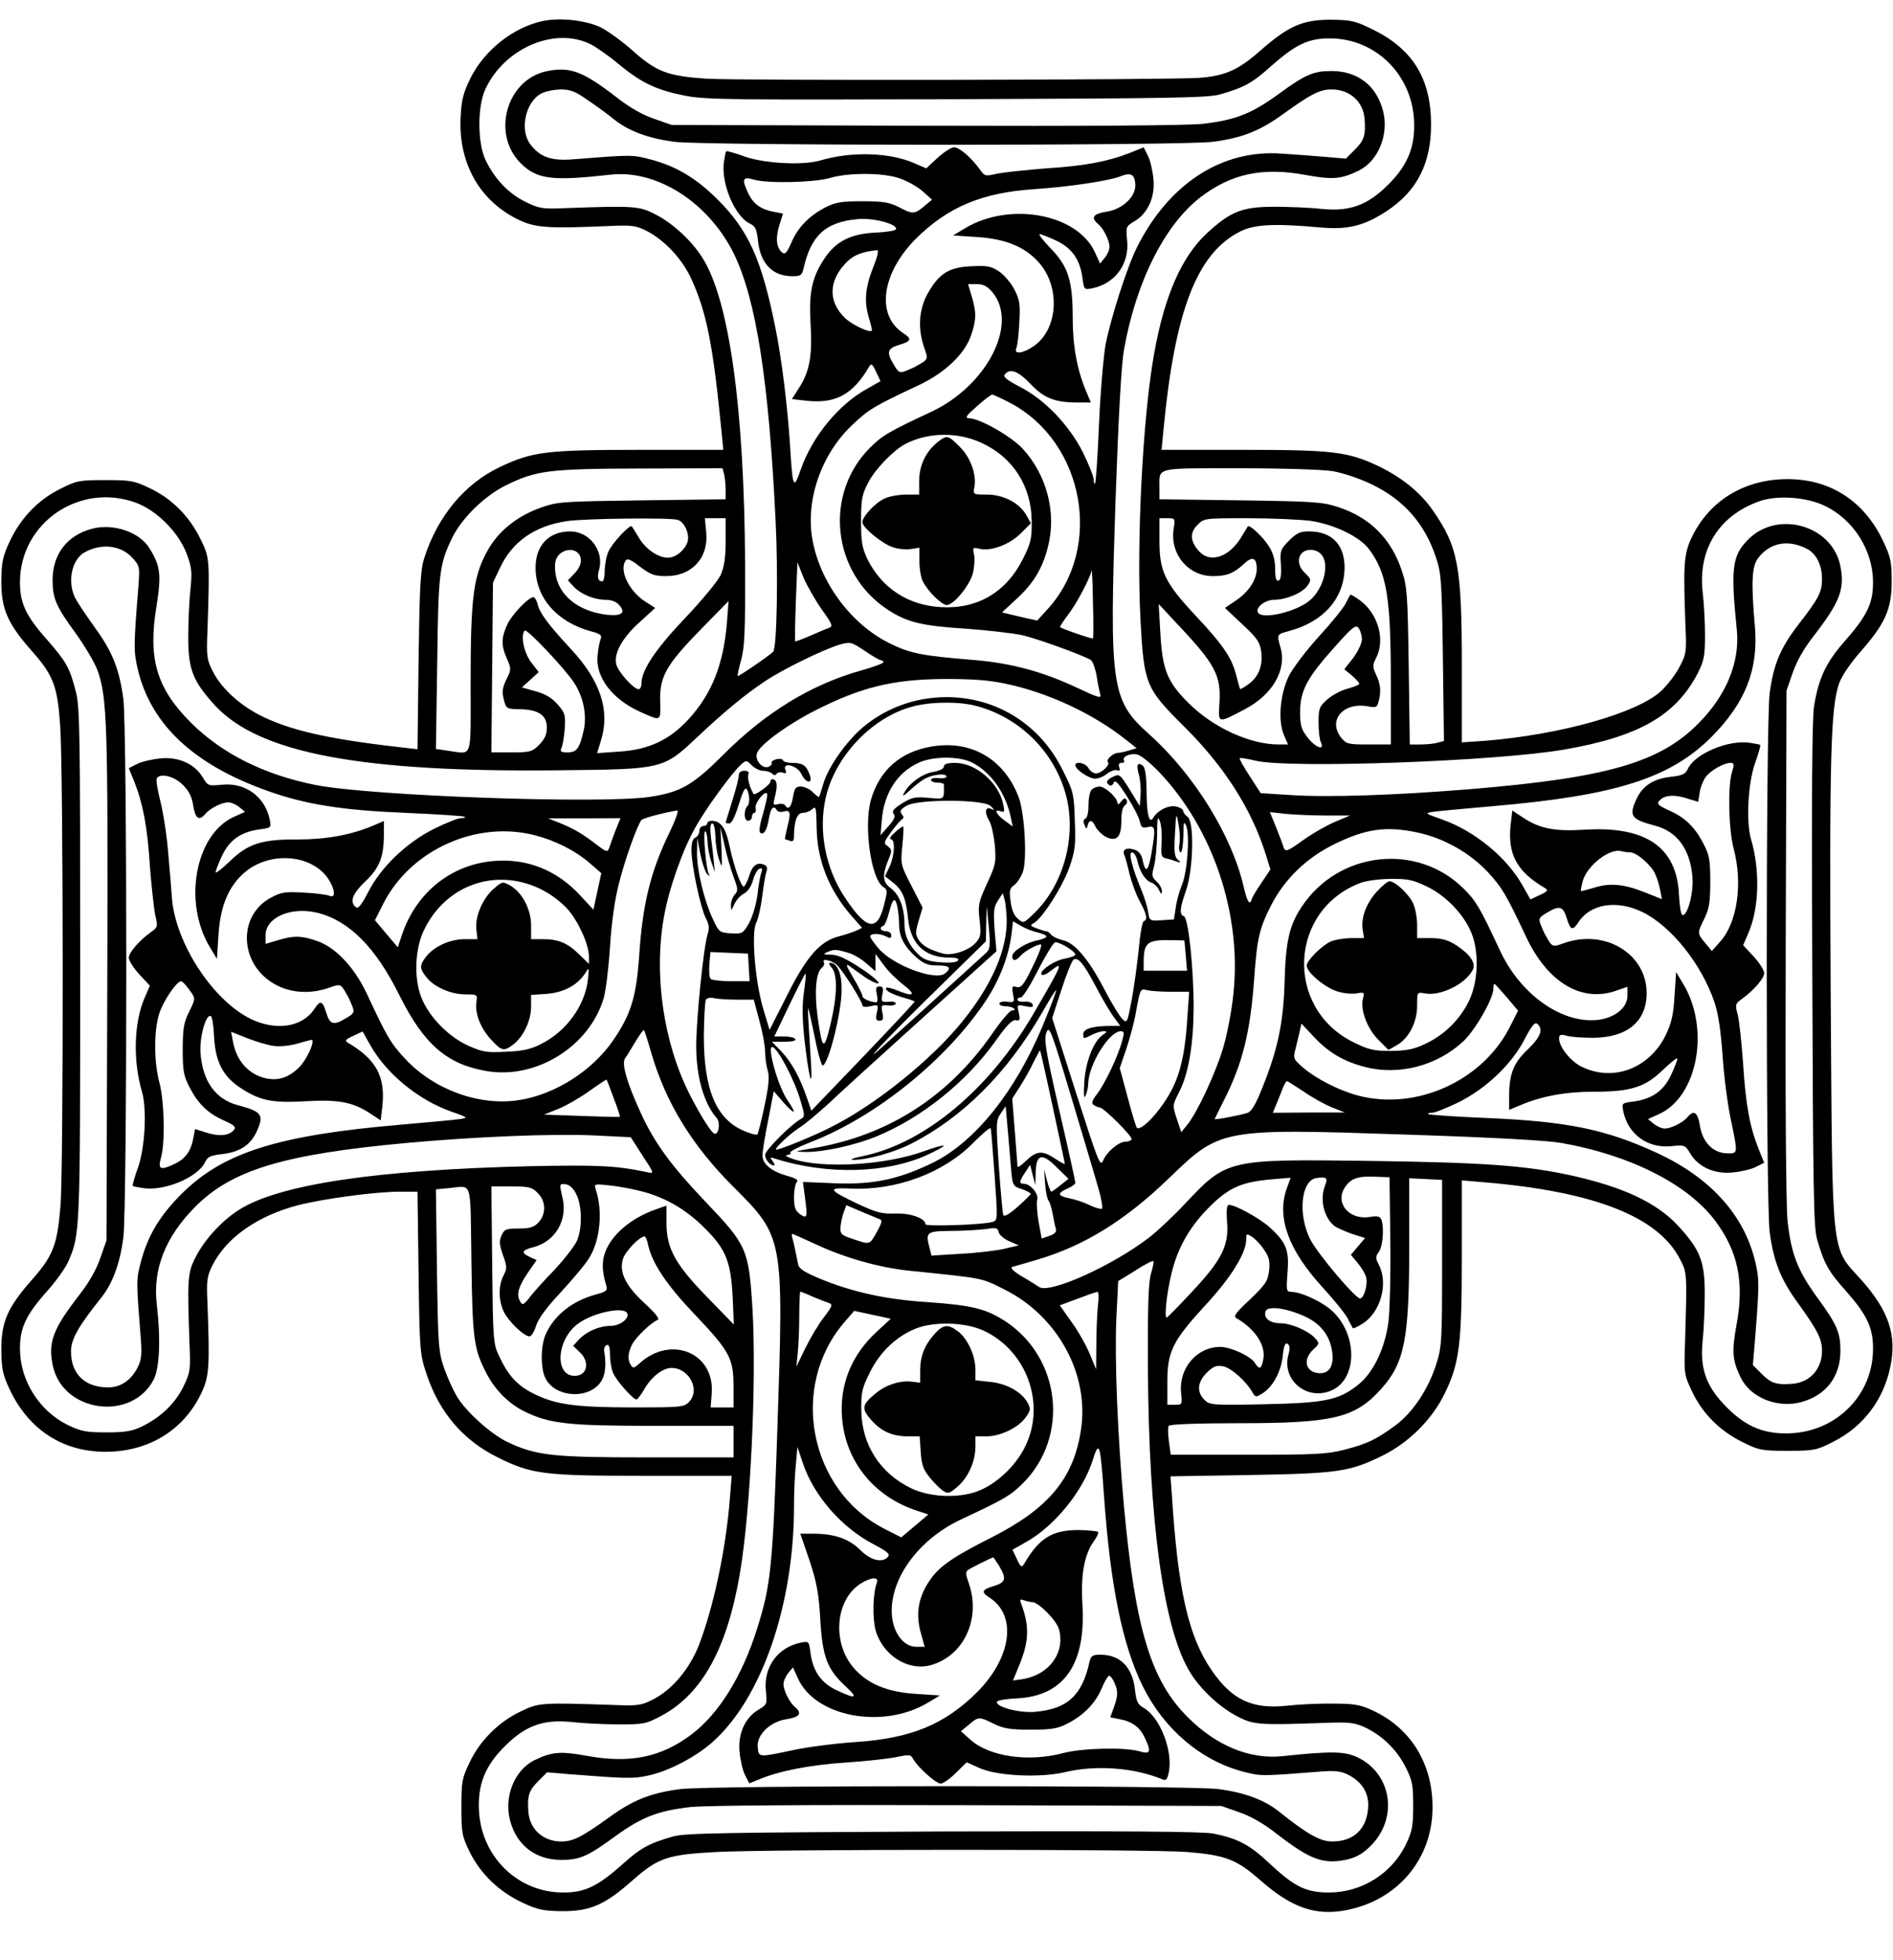 <?xml version="1.0" standalone="no"?>
<!DOCTYPE svg PUBLIC "-//W3C//DTD SVG 20010904//EN"
 "http://www.w3.org/TR/2001/REC-SVG-20010904/DTD/svg10.dtd">
<svg version="1.0" xmlns="http://www.w3.org/2000/svg"
 width="720pt" height="745pt" viewBox="0 0 720 745"
 preserveAspectRatio="xMidYMid meet">
<g transform="translate(0,745) scale(0.1,-0.1)"
fill="#000000" stroke="none">
<path d="M2064 7370 c-112 -24 -222 -111 -275 -218 -27 -55 -34 -82 -37 -148
-9 -177 75 -322 226 -392 61 -28 111 -31 342 -21 85 4 100 1 140 -19 69 -36
134 -106 169 -181 59 -129 83 -251 116 -588 l6 -63 -318 0 c-357 0 -408 -7
-531 -65 -134 -63 -237 -187 -288 -345 -15 -47 -18 -104 -22 -391 l-4 -337
-36 4 c-287 32 -432 63 -549 118 -86 41 -160 107 -193 173 -23 44 -25 57 -21
153 9 276 9 280 -27 352 -42 86 -109 153 -192 192 -60 29 -73 31 -170 31 -99
0 -109 -2 -172 -34 -84 -42 -149 -110 -191 -199 -27 -58 -31 -78 -32 -152 0
-106 24 -161 119 -268 79 -90 95 -131 105 -282 12 -160 13 -1691 1 -1825 -12
-147 -28 -188 -106 -277 -95 -107 -119 -162 -119 -268 1 -74 5 -94 32 -152 68
-144 188 -228 339 -236 176 -9 322 75 392 227 28 60 30 102 21 341 -4 85 -1
100 20 142 54 105 172 187 326 227 100 25 294 51 385 51 l68 0 4 -307 c4 -301
5 -310 31 -388 48 -144 139 -251 272 -316 128 -63 173 -69 554 -69 l334 0 -7
-87 c-15 -191 -61 -408 -117 -555 -36 -92 -102 -171 -175 -208 -45 -23 -58
-25 -154 -21 -272 9 -280 9 -350 -25 -83 -39 -155 -111 -194 -194 -29 -60 -31
-73 -31 -170 0 -98 2 -109 32 -171 41 -82 111 -150 201 -192 58 -27 78 -31
152 -32 106 0 161 24 268 119 96 84 130 96 317 106 209 11 1656 11 1790 0 146
-12 188 -28 277 -106 121 -107 214 -139 334 -114 185 38 312 183 322 366 9
176 -75 322 -227 392 -47 22 -71 26 -151 26 -52 1 -131 -3 -175 -8 -132 -14
-209 22 -286 134 -89 129 -129 305 -152 671 l-5 67 302 5 c336 6 379 12 505
74 99 49 187 136 235 234 57 116 66 187 66 521 l0 291 83 -7 c420 -35 665
-131 747 -293 27 -52 27 -49 19 -318 -4 -117 -3 -122 27 -185 39 -83 106 -150
192 -192 62 -31 73 -33 172 -33 99 0 109 2 172 34 114 57 192 159 218 286 25
119 -6 212 -109 328 -119 133 -111 61 -118 1092 -5 894 0 1085 32 1177 10 28
42 76 81 120 94 107 119 162 119 268 0 75 -4 93 -32 152 -68 145 -188 228
-339 236 -176 9 -322 -75 -392 -226 -28 -61 -30 -103 -21 -342 4 -87 2 -99
-23 -145 -14 -28 -46 -69 -70 -92 -92 -84 -382 -166 -670 -189 l-88 -6 0 291
c0 379 -14 453 -111 592 -49 70 -120 126 -210 169 -114 53 -171 60 -513 60
l-308 0 7 73 c43 455 127 674 292 757 53 27 128 31 298 16 111 -11 174 5 263
64 113 76 166 181 165 330 -1 172 -70 283 -220 357 -69 34 -82 37 -162 38
-107 0 -161 -24 -269 -119 -82 -72 -133 -95 -232 -102 -118 -8 -1762 -11
-1875 -3 -145 10 -188 26 -277 105 -40 36 -96 76 -123 90 -57 27 -155 38 -221
24z m184 -89 c21 -11 70 -45 108 -77 86 -71 145 -98 256 -119 76 -14 196 -15
1030 -12 811 3 951 5 998 18 91 26 123 43 195 108 94 83 143 106 225 105 170
-1 307 -134 318 -307 6 -102 -22 -173 -97 -248 -80 -80 -147 -104 -256 -93
-44 5 -125 8 -180 8 -120 0 -165 -18 -255 -101 -95 -88 -161 -237 -200 -456
-44 -242 -68 -723 -52 -1017 13 -242 20 -257 167 -403 153 -152 256 -314 310
-487 l17 -55 -36 -54 c-20 -29 -36 -57 -36 -62 0 -5 -4 -9 -8 -9 -5 0 -14 25
-21 56 -44 195 -188 428 -358 581 -147 131 -154 178 -130 893 11 316 22 515
32 570 46 261 157 480 296 584 115 86 232 111 394 81 104 -19 136 -16 202 16
76 37 117 139 93 229 -25 95 -97 150 -195 150 -70 0 -100 -13 -204 -89 -102
-74 -164 -98 -289 -112 -63 -6 -436 -9 -1057 -7 l-960 3 -66 23 c-44 15 -93
42 -145 83 -127 98 -177 117 -266 98 -152 -33 -209 -238 -98 -349 62 -62 119
-69 342 -44 177 20 373 -106 469 -300 85 -174 133 -482 159 -1016 10 -201 5
-478 -9 -497 -6 -9 -128 -93 -135 -93 -2 0 3 26 12 58 14 48 17 106 16 367 -3
591 -60 1005 -163 1166 -41 65 -114 132 -180 165 -60 31 -82 32 -336 23 -93
-4 -104 -2 -157 24 -63 31 -115 85 -150 156 -32 64 -33 205 -2 272 73 157 266
239 402 170z m-12 -212 c33 -22 78 -55 101 -74 54 -43 129 -71 227 -84 105
-15 1945 -15 2050 0 112 15 180 42 270 108 103 74 136 91 181 91 68 0 119 -45
125 -110 5 -62 -1 -83 -35 -117 l-36 -36 -82 7 c-45 4 -118 9 -162 12 -227 17
-429 -114 -550 -355 -38 -75 -100 -269 -120 -371 -8 -47 -20 -183 -25 -304 -5
-120 -12 -221 -15 -224 -3 -3 -5 4 -5 15 0 11 -19 58 -41 103 -53 105 -146
202 -241 250 -51 27 -64 38 -56 47 20 24 50 13 97 -36 51 -54 93 -71 178 -71
l52 0 -18 43 c-34 80 -51 171 -51 278 0 143 -17 196 -84 265 -29 30 -47 54
-42 54 6 0 34 -11 62 -24 60 -28 91 -71 101 -141 6 -46 6 -47 37 -41 88 18
142 93 133 182 -5 52 -5 53 28 73 51 30 79 92 72 161 -3 31 -12 71 -21 88
l-16 32 -52 -21 c-84 -33 -173 -50 -319 -59 -76 -6 -159 -15 -186 -20 -46 -11
-48 -10 -67 17 -33 45 -77 83 -97 83 -11 0 -39 -18 -63 -40 l-43 -40 -44 19
c-94 42 -241 46 -359 11 -65 -19 -208 -12 -285 14 -38 14 -71 23 -73 21 -2 -1
-5 -18 -8 -37 -14 -82 41 -213 100 -239 19 -9 24 -21 29 -64 9 -87 55 -135
131 -135 31 0 36 4 42 28 28 127 84 178 206 189 60 6 152 -19 146 -38 -2 -6
-35 -11 -74 -13 -98 -4 -155 -33 -199 -100 -47 -71 -59 -128 -52 -248 7 -118
-3 -179 -43 -241 l-28 -44 52 -6 c113 -13 179 22 241 128 9 15 13 12 27 -18
l17 -36 -53 -30 c-108 -60 -207 -182 -250 -305 -28 -80 -31 -73 -41 89 -9 143
-32 334 -56 450 -52 258 -102 369 -218 485 -84 84 -160 129 -261 155 -65 17
-69 17 -295 -1 -80 -6 -123 10 -159 59 -40 54 -17 160 42 191 15 9 48 15 73
16 39 0 57 -7 105 -41z m1183 -296 c28 -9 68 -31 89 -49 l37 -33 -30 -25 c-37
-31 -44 -31 -97 -3 -36 18 -59 22 -138 22 -80 0 -102 -4 -140 -23 -63 -33
-105 -76 -130 -134 -17 -39 -24 -47 -35 -38 -22 18 -26 55 -11 103 l14 45 -36
7 c-48 9 -77 30 -96 70 -26 55 -22 65 22 52 51 -15 227 -11 287 6 69 21 201
21 264 0z m899 -21 c5 -47 -47 -98 -111 -107 -49 -8 -59 -22 -31 -46 21 -17
44 -63 44 -87 0 -11 -8 -30 -18 -42 l-18 -22 -19 42 c-66 147 -324 195 -495
92 l-45 -27 91 -6 c110 -7 185 -38 238 -100 81 -95 69 -254 -24 -316 -41 -28
-76 -31 -64 -5 4 9 9 53 11 97 4 69 1 86 -19 125 -13 25 -39 55 -58 68 -30 20
-45 23 -105 20 -86 -4 -122 -27 -165 -101 -35 -60 -40 -136 -15 -208 16 -45
16 -45 -27 -69 -9 -6 -28 -14 -43 -20 -23 -9 -28 -6 -45 23 -29 48 -26 62 20
76 47 14 49 23 15 45 -104 68 -82 227 48 358 122 121 252 176 452 189 133 9
286 32 327 49 38 15 53 8 56 -28z m-994 -311 c-33 -81 -38 -136 -20 -196 8
-27 14 -50 12 -52 -9 -9 -75 22 -103 49 -62 60 -62 137 1 205 29 32 62 46 122
52 7 1 2 -23 -12 -58z m450 -101 c101 -120 -19 -355 -231 -455 -165 -77 -188
-91 -234 -137 -176 -176 -145 -474 65 -614 76 -50 130 -63 301 -74 83 -6 179
-17 215 -25 62 -15 230 -76 259 -94 7 -5 17 -32 22 -60 4 -29 11 -61 14 -71 5
-16 -9 -12 -87 25 -130 61 -249 94 -392 106 -199 16 -245 25 -323 64 -146 72
-264 231 -293 394 -27 150 34 326 153 437 61 58 83 71 252 150 99 47 174 118
198 188 21 60 21 89 3 149 l-14 47 33 0 c25 0 40 -8 59 -30z m69 -422 c281
-149 354 -549 143 -782 l-41 -45 -67 15 -67 16 53 49 c66 60 101 117 122 201
33 128 -4 272 -96 372 -43 47 -164 116 -204 116 -17 1 -12 9 29 45 28 25 54
45 59 45 4 0 36 -15 69 -32z m-111 -151 c120 -54 191 -165 192 -297 1 -66 -3
-84 -32 -142 -63 -128 -173 -194 -313 -186 -125 7 -225 72 -280 183 -20 43
-24 64 -24 145 0 83 4 101 27 145 26 51 94 121 139 146 86 46 200 48 291 6z
m-978 -119 c3 -13 6 -39 6 -60 l0 -36 -317 -4 c-300 -4 -322 -5 -384 -27 -86
-30 -156 -84 -197 -151 -61 -103 -72 -177 -72 -517 0 -297 9 -269 -85 -257
l-47 7 5 326 c4 345 8 375 57 477 37 75 123 159 204 199 116 57 163 63 512 64
l312 1 6 -22z m2315 11 c36 -6 102 -28 146 -49 125 -60 204 -150 247 -280 20
-60 22 -91 26 -381 l4 -316 -24 -6 c-12 -4 -42 -7 -65 -7 l-41 0 -4 298 c-4
273 -6 302 -26 362 -41 123 -121 202 -241 242 -61 20 -91 22 -373 26 l-308 4
0 43 c0 80 -22 75 303 75 164 0 319 -5 356 -11z m-4552 -120 c80 -30 162 -112
193 -194 20 -53 21 -69 14 -140 -5 -44 -8 -125 -8 -180 0 -120 18 -165 102
-257 169 -182 558 -255 1317 -246 387 4 388 4 518 127 109 102 179 159 256
211 69 46 222 121 286 140 39 11 43 10 94 -24 29 -20 57 -36 62 -36 5 0 9 -3
9 -7 0 -5 -37 -18 -82 -31 -191 -53 -365 -159 -526 -320 -116 -116 -162 -143
-279 -161 -183 -28 -1059 3 -1273 45 -195 39 -353 118 -471 234 -133 132 -167
244 -134 444 19 120 16 153 -26 221 -37 62 -138 97 -219 75 -95 -25 -150 -97
-150 -195 0 -70 13 -100 89 -204 33 -46 70 -108 81 -137 38 -104 41 -198 38
-1204 l-3 -965 -23 -66 c-15 -44 -42 -93 -83 -145 -98 -127 -117 -177 -98
-266 38 -177 299 -213 383 -53 23 44 28 154 12 290 -15 131 34 254 145 366
140 142 338 201 803 244 262 24 556 36 713 29 l142 -7 45 -70 c45 -69 45 -69
18 -63 -119 25 -183 28 -442 23 -588 -14 -958 -69 -1111 -166 -65 -41 -132
-114 -165 -180 -31 -60 -32 -82 -23 -336 4 -93 2 -104 -24 -157 -31 -63 -85
-115 -156 -150 -37 -18 -63 -23 -136 -23 -78 0 -97 4 -147 28 -108 53 -181
168 -182 287 -1 82 22 131 105 224 34 38 69 88 79 111 45 105 45 109 45 1130
0 890 -1 976 -17 1038 -23 89 -37 113 -108 194 -82 92 -105 141 -104 223 2
224 228 377 441 299z m6426 -13 c107 -52 180 -168 181 -286 1 -82 -21 -129
-109 -229 -70 -80 -97 -137 -115 -243 -8 -44 -10 -357 -7 -1018 3 -822 5 -963
18 -1010 26 -91 43 -123 108 -195 83 -94 106 -143 105 -225 -1 -170 -134 -307
-307 -318 -102 -6 -173 22 -248 97 -80 80 -104 147 -93 256 5 44 8 125 8 180
0 120 -18 165 -101 255 -81 88 -209 148 -408 192 -174 38 -335 49 -765 55
-543 7 -543 7 -704 -164 -43 -46 -104 -103 -135 -127 -139 -107 -380 -216
-419 -188 -9 6 -39 25 -67 41 -31 19 -44 32 -35 35 8 2 49 14 90 26 182 53
338 149 507 312 195 188 195 189 904 165 334 -11 533 -22 589 -32 261 -46 480
-157 584 -296 86 -115 111 -232 81 -394 -19 -104 -16 -136 16 -202 37 -76 139
-117 229 -93 95 25 150 97 150 195 0 70 -13 100 -89 204 -74 102 -98 164 -112
289 -6 63 -9 436 -7 1057 l3 960 23 66 c15 44 42 93 83 145 98 127 117 177 98
266 -33 152 -238 209 -349 98 -62 -62 -68 -108 -44 -345 12 -122 -40 -249
-147 -356 -147 -148 -348 -206 -869 -249 -282 -23 -542 -32 -685 -22 l-110 7
-42 65 c-23 35 -40 66 -38 68 2 2 30 -2 62 -10 131 -30 911 -2 1168 42 288 49
429 130 513 292 23 46 27 65 27 143 0 50 -4 124 -9 165 -18 161 61 289 214
344 68 25 183 17 253 -18z m-4366 -52 c26 -7 47 -54 38 -84 -10 -31 -45 -60
-74 -60 -38 0 -85 32 -111 76 -13 22 -25 41 -27 43 -7 9 -76 -65 -89 -96 -8
-18 -14 -51 -14 -73 0 -22 -4 -40 -9 -40 -17 0 -21 16 -12 46 19 70 -37 144
-110 144 -82 0 -133 -54 -132 -140 1 -113 82 -205 211 -240 35 -9 42 -15 37
-28 -4 -9 -10 -38 -12 -63 -9 -82 54 -166 162 -215 80 -36 78 -37 76 37 -3 96
21 139 151 273 l109 111 -6 -80 c-13 -160 -57 -271 -145 -368 -73 -80 -153
-117 -264 -124 l-85 -6 15 49 c35 112 -2 225 -112 344 -90 97 -121 139 -129
173 -4 15 -11 27 -16 27 -19 0 -83 -67 -100 -105 -23 -50 -23 -79 -1 -129 17
-38 17 -41 -2 -79 -15 -31 -17 -47 -10 -75 9 -36 10 -37 61 -38 71 -1 103 -23
103 -70 0 -26 -8 -43 -29 -65 -27 -27 -35 -29 -106 -29 l-76 0 3 323 3 322 26
55 c47 101 133 161 255 179 68 10 388 14 421 5z m183 -81 c0 -64 -6 -99 -19
-129 -11 -23 -71 -96 -134 -162 -113 -119 -167 -199 -167 -249 0 -13 -5 -23
-11 -23 -19 0 -77 65 -85 94 -10 42 22 101 89 161 l59 54 -39 25 c-61 40 -98
117 -74 154 6 11 19 6 55 -22 41 -31 55 -36 100 -36 98 0 162 70 152 168 l-5
52 40 0 39 0 0 -87z m1704 47 c-15 -96 55 -180 149 -180 53 0 79 10 119 47 31
30 48 23 48 -19 0 -42 -32 -90 -81 -122 l-40 -27 66 -62 c57 -53 67 -68 72
-104 7 -53 -10 -97 -49 -124 -16 -12 -30 -20 -31 -18 -2 2 -8 25 -15 52 -17
66 -48 113 -152 224 -119 127 -140 170 -140 285 l0 88 30 0 c30 0 30 -1 24
-40z m521 30 c88 -13 184 -59 220 -105 70 -92 85 -183 85 -511 l0 -234 -84 0
c-79 0 -86 2 -105 26 -52 66 8 136 102 119 30 -6 35 -4 40 17 11 38 8 68 -9
103 -14 30 -14 36 0 64 35 67 9 165 -59 217 -20 15 -37 25 -39 23 -2 -2 -10
-18 -19 -35 -9 -17 -54 -73 -102 -125 -47 -52 -98 -119 -113 -149 -33 -68 -42
-168 -19 -223 l16 -37 -36 0 c-109 0 -251 65 -344 159 -81 81 -98 126 -106
270 l-6 105 65 -70 c151 -159 173 -201 166 -309 -5 -76 -6 -75 95 -22 106 55
161 149 138 233 -15 54 -16 52 31 65 132 35 210 124 212 239 1 89 -48 140
-135 140 -34 0 -47 -6 -76 -35 -33 -33 -35 -38 -31 -92 2 -39 -1 -58 -9 -60
-9 -3 -13 9 -13 44 0 32 -7 60 -23 85 -20 34 -74 85 -81 77 -1 -2 -13 -21 -25
-41 -45 -75 -117 -100 -159 -55 -35 37 -38 72 -8 101 25 26 26 26 193 26 92 0
200 -5 238 -10z m1887 -106 c36 -18 58 -62 58 -114 0 -51 -12 -74 -89 -173
-69 -90 -95 -151 -110 -261 -15 -105 -15 -1945 0 -2050 15 -112 42 -180 108
-270 74 -103 91 -136 91 -181 0 -68 -45 -119 -110 -125 -62 -5 -83 1 -117 35
l-36 36 7 82 c18 227 18 242 2 311 -42 177 -170 319 -373 413 -195 90 -341
120 -646 133 -121 5 -222 12 -225 15 -3 3 4 5 15 5 11 0 58 19 103 41 105 53
202 146 250 241 27 51 38 64 47 56 24 -20 13 -50 -36 -97 -54 -51 -71 -93 -71
-178 l0 -52 43 18 c80 34 171 51 278 51 143 0 196 17 265 84 30 29 54 47 54
42 0 -6 -11 -34 -24 -62 -28 -60 -71 -91 -141 -101 -46 -6 -47 -6 -41 -37 18
-88 93 -142 182 -133 52 5 53 5 73 -28 30 -51 92 -79 161 -72 31 3 71 12 88
21 l32 16 -21 52 c-34 86 -49 166 -59 323 -6 83 -15 168 -21 189 -10 38 -9 41
18 60 45 33 83 77 83 97 0 11 -18 39 -40 63 l-40 43 19 44 c42 94 46 241 11
359 -19 65 -12 208 14 285 14 39 23 71 21 73 -1 2 -18 5 -37 8 -82 14 -213
-41 -239 -100 -9 -19 -21 -24 -65 -29 -63 -7 -105 -33 -128 -81 -32 -68 -24
-80 70 -105 83 -22 132 -89 141 -193 6 -60 -19 -152 -38 -146 -6 2 -11 36 -13
76 -8 182 -126 263 -361 248 -112 -7 -170 4 -235 48 l-38 25 -6 -52 c-13 -113
23 -180 129 -242 15 -9 12 -13 -18 -27 l-36 -17 -30 53 c-61 108 -182 207
-306 251 -66 23 -67 24 -34 29 19 3 118 12 221 21 471 40 680 106 838 264 128
129 178 255 165 416 -15 170 -12 231 11 262 44 60 114 74 186 37z m-6368 -35
c28 -31 28 -34 22 -113 -18 -225 -18 -241 -2 -310 50 -211 214 -364 498 -464
142 -50 278 -72 521 -82 121 -5 222 -12 225 -15 3 -3 -4 -5 -15 -5 -11 0 -58
-19 -103 -41 -105 -53 -202 -146 -250 -241 -27 -51 -38 -64 -47 -56 -24 20
-13 50 36 97 54 51 71 93 71 178 l0 52 -42 -18 c-83 -35 -177 -52 -283 -52
-139 1 -192 -16 -261 -83 -30 -29 -54 -47 -54 -42 0 6 11 34 24 62 28 60 71
91 141 101 46 6 47 6 41 37 -18 88 -93 142 -182 133 -52 -5 -53 -5 -73 28 -30
51 -92 79 -161 72 -31 -3 -71 -12 -88 -21 l-32 -16 21 -52 c33 -84 50 -173 59
-319 6 -76 15 -159 20 -186 11 -46 10 -48 -17 -67 -45 -33 -83 -77 -83 -97 0
-11 18 -39 40 -63 l40 -43 -19 -44 c-42 -94 -46 -241 -11 -359 19 -65 12 -208
-14 -285 -14 -38 -23 -71 -21 -73 1 -2 18 -5 37 -8 82 -14 213 41 239 100 9
19 21 24 65 29 63 7 105 33 128 81 32 68 24 80 -70 105 -83 22 -132 89 -141
193 -6 60 19 152 38 146 6 -2 11 -35 13 -74 4 -98 33 -155 100 -199 74 -49
122 -59 252 -51 123 7 178 -4 244 -48 l38 -25 6 52 c13 113 -23 180 -129 242
-15 9 -12 13 18 27 l36 17 30 -53 c61 -108 182 -207 306 -251 66 -23 67 -24
34 -29 -19 -3 -118 -12 -221 -21 -471 -40 -680 -106 -838 -264 -84 -84 -129
-160 -155 -261 -17 -65 -17 -69 1 -295 4 -56 1 -77 -13 -104 -26 -50 -66 -76
-116 -75 -87 2 -137 53 -137 137 0 46 28 95 115 204 43 54 71 129 84 227 15
105 15 1945 0 2050 -15 112 -42 180 -108 270 -32 45 -66 95 -75 113 -31 61
-13 148 37 174 64 35 138 26 181 -22z m1694 19 c19 -19 14 -50 -13 -78 l-25
-26 21 -23 c28 -30 79 -51 122 -51 21 0 41 -7 51 -19 28 -30 11 -44 -45 -38
-112 13 -187 76 -197 162 -3 35 0 50 13 65 20 22 55 26 73 8z m2826 -4 c35
-35 12 -131 -43 -177 -51 -43 -180 -73 -196 -46 -12 18 26 49 61 49 46 0 110
27 128 55 14 21 13 24 -10 46 -40 37 -27 89 22 89 13 0 30 -7 38 -16z m-1899
-210 c41 -57 44 -65 28 -71 -10 -3 -42 -17 -72 -30 -30 -13 -55 -22 -57 -21
-1 2 0 70 3 152 l6 148 23 -57 c13 -31 44 -85 69 -121z m1032 -111 c-3 -3
-114 35 -125 43 -2 1 12 23 31 48 33 43 84 140 89 168 1 7 4 -47 5 -121 2 -73
2 -135 0 -138z m1023 -4 c0 -14 -15 -45 -33 -70 l-34 -43 29 -24 c15 -13 28
-27 28 -31 0 -4 -20 -12 -45 -19 -24 -6 -59 -25 -77 -41 -30 -27 -33 -34 -33
-88 0 -32 4 -66 9 -75 16 -34 -22 -19 -51 19 -24 31 -28 46 -28 97 0 80 26
129 130 245 70 79 82 88 93 73 6 -9 12 -28 12 -43z m-2998 -162 c37 -55 51
-125 38 -184 -16 -68 -26 -83 -61 -83 -26 0 -30 3 -23 18 4 9 10 42 12 73 3
51 1 60 -27 91 -21 25 -47 40 -83 50 l-53 15 32 29 32 29 -30 39 c-27 37 -40
102 -23 119 8 8 150 -142 186 -196z m1643 -6 c158 -33 332 -113 456 -212 l42
-33 -29 -9 c-16 -5 -36 -9 -44 -9 -18 -2 -45 -27 -36 -35 10 -10 -25 -43 -45
-43 -10 0 -23 9 -29 20 -11 20 -50 28 -50 11 0 -16 52 -51 75 -51 12 0 33 8
46 19 13 10 30 16 38 13 10 -3 12 0 8 12 -4 10 -1 16 9 16 8 0 13 4 9 9 -8 14
23 29 50 23 13 -2 50 -32 83 -66 206 -216 316 -543 283 -846 -6 -60 -23 -149
-37 -197 -27 -95 -99 -250 -137 -297 l-24 -30 -17 51 c-17 51 -17 52 10 104
35 70 53 178 54 318 0 151 -20 342 -37 348 -18 7 -16 29 8 98 28 80 32 261 6
280 -10 7 -17 17 -17 23 0 5 -12 13 -26 16 -28 7 -71 -14 -88 -43 -15 -25 -25
14 -25 105 -1 55 -5 85 -14 93 -21 16 -26 4 -15 -35 5 -19 8 -53 6 -76 l-3
-42 -38 62 c-36 58 -39 61 -62 50 -27 -12 -31 -23 -15 -33 6 -3 13 1 16 10 5
12 18 -1 50 -52 24 -37 46 -80 49 -95 6 -24 10 -27 31 -22 29 7 30 -5 13 -103
-12 -66 -22 -74 -33 -23 -3 19 -14 34 -28 39 -31 11 -51 3 -42 -18 4 -9 13
-42 20 -73 8 -32 25 -79 39 -104 27 -50 31 -70 15 -76 -5 -1 -14 -50 -19 -108
-6 -58 -18 -145 -27 -193 -16 -84 -17 -87 -34 -72 -10 9 -42 61 -70 115 -60
115 -113 177 -158 186 -17 4 -37 13 -43 20 -6 8 -15 14 -20 14 -4 0 -20 5 -36
11 -25 9 -26 12 -11 20 33 18 110 140 135 211 22 63 25 85 21 178 -3 102 -5
111 -46 192 -85 174 -252 278 -442 278 -125 0 -244 -46 -333 -128 -61 -58
-120 -145 -137 -206 -7 -25 -14 -46 -16 -46 -2 0 -13 9 -24 20 -11 11 -31 20
-44 20 -20 0 -24 -6 -30 -40 -6 -38 -18 -51 -30 -31 -3 5 -15 7 -27 4 -18 -5
-19 -2 -13 23 12 44 10 67 -3 71 -7 3 -13 -1 -13 -9 0 -11 -60 -54 -64 -46
-15 25 -24 61 -20 73 4 10 0 15 -15 15 -13 0 -21 -6 -21 -17 0 -10 -11 -54
-25 -98 -14 -44 -25 -81 -25 -82 0 -2 6 -3 14 -3 9 0 22 27 36 72 16 51 24 68
31 57 10 -17 12 -53 2 -63 -15 -15 -14 -56 2 -56 8 0 15 7 15 15 0 8 4 15 9
15 5 0 7 8 5 18 -5 19 38 72 44 54 2 -6 -6 -40 -16 -76 -13 -43 -16 -68 -10
-72 14 -9 26 12 33 58 7 38 18 48 30 28 4 -6 15 -8 25 -5 26 8 29 -4 15 -57
-6 -27 -11 -48 -9 -48 1 0 9 -3 18 -6 12 -5 16 0 16 19 0 55 12 87 33 87 11 0
28 6 36 14 14 13 16 7 17 -67 1 -125 46 -239 133 -339 l40 -45 -23 -11 c-14
-6 -44 -16 -68 -22 -70 -19 -121 -77 -195 -225 l-66 -130 -24 80 c-31 103 -46
288 -27 327 8 15 18 60 23 100 5 40 12 83 16 94 5 15 2 23 -9 27 -27 11 -45
-3 -57 -44 -7 -21 -16 -39 -20 -39 -11 0 -37 75 -54 153 -14 69 -33 96 -67 97
-10 0 -18 -4 -18 -10 0 -5 -7 -10 -15 -10 -8 0 -15 -9 -15 -19 0 -10 -7 -21
-15 -25 -10 -4 -15 -19 -15 -48 0 -58 34 -217 54 -257 13 -25 15 -39 7 -64
-15 -48 -43 -320 -43 -423 0 -117 29 -218 78 -274 14 -16 9 -60 -7 -60 -11 0
-53 66 -96 150 -99 196 -137 452 -98 673 18 105 70 254 120 342 38 69 139 208
173 238 20 18 21 18 41 -2 12 -12 31 -21 44 -21 13 0 28 -5 34 -11 7 -7 13 -7
17 0 4 5 14 7 23 4 13 -5 15 -2 10 11 -12 31 46 16 61 -16 18 -38 46 -39 31
-1 -13 34 -26 43 -66 43 -17 0 -33 4 -35 10 -1 5 -13 7 -25 4 -13 -4 -21 -10
-18 -14 3 -4 -3 -11 -12 -15 -26 -9 -56 30 -42 56 17 34 120 108 219 158 175
89 296 119 495 120 101 0 165 -4 230 -18z m-110 -85 c165 -44 297 -176 340
-341 40 -154 -9 -336 -119 -444 -42 -41 -43 -42 -64 -24 -15 12 -24 34 -28 66
-6 41 -4 50 14 63 11 8 26 31 33 51 16 50 6 225 -17 284 -56 145 -181 217
-332 191 -117 -20 -196 -89 -229 -201 -29 -100 0 -304 47 -333 16 -10 16 -15
2 -70 -26 -102 -67 -93 -149 31 -74 111 -101 255 -72 380 36 157 176 304 329
345 70 19 180 20 245 2z m-17 -215 c72 -37 128 -117 147 -210 l7 -33 -31 23
c-33 24 -42 45 -15 35 14 -5 16 -1 10 25 -16 83 -104 159 -183 159 -30 0 -43
-4 -43 -14 0 -8 -16 -16 -39 -20 -42 -6 -94 -44 -112 -80 -9 -16 -3 -13 22 10
19 18 45 38 59 45 30 16 80 20 80 7 0 -5 -13 -8 -30 -6 -16 2 -29 -1 -29 -7 0
-5 11 -10 24 -10 14 0 25 -3 25 -7 1 -59 4 -56 -58 -51 -51 5 -64 2 -101 -21
-32 -20 -40 -30 -32 -40 8 -9 2 -22 -20 -47 l-30 -34 5 57 c8 103 59 182 141
219 55 25 154 25 203 0z m2889 -38 c-16 -56 -12 -218 7 -289 35 -132 14 -279
-50 -352 l-33 -37 -25 30 c-31 37 -31 38 -3 94 18 38 22 62 22 141 0 83 -4
101 -27 145 -33 63 -70 98 -131 125 -38 17 -46 24 -37 35 18 22 55 26 103 11
l46 -14 6 37 c3 20 14 46 23 58 19 25 69 53 94 53 14 0 15 -5 5 -37z m-5892
-46 c24 -24 35 -46 40 -80 8 -49 22 -59 46 -31 17 21 63 44 87 44 11 0 30 -8
42 -18 l22 -18 -42 -19 c-147 -66 -195 -324 -92 -495 l27 -45 6 91 c7 110 38
185 100 238 95 81 254 69 317 -24 27 -41 30 -76 5 -65 -10 4 -54 10 -98 12
-70 4 -85 2 -124 -19 -128 -68 -121 -252 12 -328 60 -35 136 -40 208 -15 45
16 45 16 69 -27 6 -9 14 -28 20 -43 9 -23 6 -28 -23 -45 -48 -29 -62 -26 -76
20 -14 47 -23 49 -45 15 -46 -70 -146 -85 -243 -38 -144 71 -285 287 -299 458
-2 28 -8 104 -14 170 -5 67 -19 156 -30 199 -11 43 -17 82 -14 87 13 22 67 8
99 -24z m3073 -81 c16 -16 16 -17 0 -10 -22 8 -24 -17 -4 -49 7 -12 16 -53 20
-91 5 -64 3 -74 -30 -145 -32 -70 -35 -81 -28 -139 6 -57 4 -65 -17 -88 -26
-28 -89 -48 -122 -39 -52 15 -77 29 -92 51 -14 22 -14 29 -1 74 l15 50 -42 82
c-42 81 -42 84 -35 153 4 38 5 71 4 73 -2 2 -17 -8 -32 -22 -16 -14 -23 -26
-16 -26 18 0 15 -63 -5 -105 l-17 -36 31 -24 c36 -29 49 -60 57 -139 10 -95
64 -146 156 -146 28 0 39 -4 34 -11 -4 -7 -29 -10 -65 -7 -45 3 -65 10 -85 29
-36 34 -54 72 -54 116 0 63 -19 111 -51 136 -33 24 -35 49 -8 114 12 29 11 34
-4 46 -17 12 -16 15 12 54 16 22 35 44 41 48 8 5 8 10 0 20 -9 11 -6 18 18 32
42 26 294 25 320 -1z m-1218 -93 c-75 -153 -106 -277 -119 -478 -11 -154 -31
-220 -97 -317 -80 -118 -223 -209 -361 -230 -149 -23 -321 39 -430 155 -57 61
-70 83 -149 252 -47 99 -118 174 -188 198 -60 21 -89 21 -149 3 l-47 -14 0 33
c0 68 98 110 198 85 120 -30 221 -131 312 -315 92 -184 179 -260 328 -286 189
-34 393 92 448 276 8 27 19 115 24 195 6 93 18 180 34 241 23 93 71 225 86
242 7 8 99 31 136 36 6 0 -6 -34 -26 -76z m1936 -50 c-3 -18 -1 -33 5 -33 5 0
9 28 10 63 0 52 2 58 11 37 14 -35 4 -177 -17 -225 -9 -22 -20 -60 -23 -85
l-7 -45 -46 -3 c-46 -3 -47 -2 -52 30 -2 18 -14 56 -25 83 -37 89 -51 145 -36
145 7 0 16 -15 20 -32 9 -42 31 -76 53 -83 10 -3 23 -15 29 -28 8 -17 11 -18
11 -5 1 10 -8 26 -20 37 -18 17 -19 23 -10 57 6 22 11 75 12 119 0 64 2 75 10
55 6 -14 9 -51 7 -82 -3 -50 -1 -57 17 -61 11 -2 29 -8 40 -12 17 -6 18 -5 5
7 -13 10 -15 30 -11 98 4 81 5 83 13 40 5 -25 7 -60 4 -77z m558 107 l91 0
-57 -24 c-31 -13 -86 -44 -122 -70 -58 -42 -67 -45 -73 -29 -3 10 -16 45 -29
77 l-24 59 62 -7 c33 -3 102 -6 152 -6z m-2703 -57 c-10 -27 -21 -56 -24 -66
-6 -17 -10 -16 -45 10 -54 42 -86 61 -139 83 l-48 19 137 0 138 1 -19 -47z
m380 -20 c0 -27 6 -66 13 -88 13 -38 13 -37 10 40 l-4 80 16 -69 c8 -38 24
-92 34 -119 17 -45 18 -53 5 -67 -8 -9 -15 -27 -15 -41 1 -23 1 -23 13 4 7 15
23 33 36 40 15 7 28 27 35 51 6 22 17 41 25 44 10 3 12 0 7 -14 -4 -10 -11
-48 -15 -85 -5 -38 -19 -84 -32 -108 -23 -40 -26 -41 -69 -39 -43 3 -46 5 -68
53 -34 71 -62 189 -61 254 l1 56 12 -63 c7 -34 19 -68 26 -75 10 -9 11 -9 6 1
-11 19 -23 162 -14 162 4 0 8 -17 9 -37 0 -21 7 -56 14 -78 l14 -40 -4 40 c-2
22 -7 64 -11 93 -4 35 -2 52 5 52 6 0 11 -20 12 -47z m2672 12 c98 -21 196
-76 265 -149 55 -60 69 -83 146 -246 81 -173 209 -251 340 -207 l46 16 0 -34
c0 -44 -44 -81 -105 -91 -138 -20 -300 91 -380 263 -77 165 -91 188 -137 234
-177 177 -477 144 -617 -68 -47 -70 -61 -132 -65 -283 -4 -153 -25 -257 -84
-403 -24 -61 -41 -91 -56 -97 -22 -8 -126 -28 -126 -24 0 1 16 33 35 71 71
140 100 257 115 459 11 159 20 196 68 289 51 96 132 174 235 225 122 60 199
71 320 45z m-3359 -10 c78 -20 153 -58 208 -105 l45 -39 -15 -70 -15 -69 -49
53 c-89 97 -203 143 -331 132 -162 -14 -294 -120 -348 -280 l-16 -48 -44 52
-43 51 34 67 c105 202 354 313 574 256z m4166 -65 c24 0 77 -45 94 -79 7 -14
16 -42 20 -62 l7 -37 -60 24 c-81 33 -136 39 -196 20 -27 -8 -50 -14 -52 -13
-1 2 2 19 7 38 17 60 104 127 148 113 8 -2 22 -4 32 -4z m-4143 -140 c37 -18
78 -49 102 -76 42 -48 81 -135 81 -181 l0 -27 -37 36 c-45 44 -79 58 -139 58
l-44 0 0 52 c0 61 -33 124 -78 151 -31 17 -31 17 -66 -13 -41 -37 -70 -105
-64 -154 l4 -36 -48 0 c-56 0 -116 -27 -147 -66 -26 -34 -26 -45 1 -79 29 -37
93 -65 149 -65 45 0 45 -1 41 -29 -6 -43 15 -98 55 -142 41 -45 50 -47 87 -18
38 30 66 91 66 142 l0 45 59 4 c64 5 116 32 146 77 16 26 16 26 11 -24 -12
-100 -84 -198 -181 -245 -37 -19 -71 -26 -132 -28 -71 -4 -88 -1 -142 23 -71
32 -142 102 -174 173 -33 71 -31 188 4 263 82 175 274 243 446 159z m3368 11
c69 -32 137 -100 168 -169 33 -71 31 -188 -4 -263 -34 -73 -96 -134 -168 -167
-44 -21 -71 -26 -131 -27 -66 0 -85 5 -142 33 -264 130 -246 506 30 607 20 7
71 14 112 14 63 1 85 -4 135 -28z m-1596 -126 c2 -114 -55 -247 -167 -386
-117 -146 -332 -319 -502 -404 -69 -35 -192 -85 -207 -85 -13 0 52 61 87 83
19 11 71 55 116 96 44 42 205 188 357 325 l277 250 -7 82 c-5 71 -3 87 13 111
l18 28 7 -25 c4 -14 7 -48 8 -75z m-415 44 c3 -17 6 -47 6 -66 0 -44 20 -82
65 -122 29 -25 45 -31 80 -31 47 0 56 -9 30 -30 -36 -30 -196 29 -253 94 -17
20 -32 41 -32 46 0 13 36 13 61 0 15 -8 19 -7 19 5 0 8 -9 15 -20 15 -11 0
-20 5 -20 10 0 6 4 10 9 10 5 0 15 23 22 50 15 58 24 63 33 19z m2833 -16
c110 -54 225 -198 274 -343 15 -45 24 -108 31 -205 5 -77 19 -183 30 -235 29
-140 30 -135 -16 -134 -52 2 -92 44 -101 108 -8 48 -23 58 -46 30 -17 -21 -63
-44 -87 -44 -11 0 -30 8 -42 18 l-22 18 42 19 c147 66 195 324 92 495 l-27 45
-6 -91 c-4 -72 -12 -104 -33 -148 -63 -129 -203 -181 -324 -119 -40 21 -82 74
-82 105 0 15 5 17 28 11 15 -5 61 -8 102 -8 129 1 203 62 203 170 0 149 -158
245 -314 190 -45 -16 -45 -16 -69 27 -6 9 -14 28 -20 43 -9 23 -6 28 23 45 48
29 62 26 76 -20 14 -47 23 -49 45 -15 46 70 146 85 243 38z m-2495 -154 c-19
-18 -356 -323 -412 -373 -67 -59 76 90 243 252 l167 164 1 67 2 66 8 -80 c6
-68 5 -82 -9 -96z m196 76 c17 -4 32 -10 32 -15 0 -4 -15 -11 -32 -14 -44 -8
-98 -42 -98 -61 0 -19 14 -19 31 1 14 17 62 44 78 44 6 0 -8 -38 -31 -84 -34
-70 -44 -82 -61 -78 -18 5 -19 2 -14 -27 6 -31 6 -32 -23 -29 -16 2 -29 -1
-29 -7 0 -5 10 -10 23 -10 26 0 49 -15 25 -16 -8 0 -41 -39 -74 -87 -168 -242
-398 -389 -684 -437 -71 -12 -73 -13 -28 -14 67 -1 189 25 273 60 171 71 339
206 450 361 43 61 64 82 77 80 16 -3 18 0 12 28 -7 32 -7 32 25 25 25 -5 31
-4 28 6 -3 8 -16 13 -32 11 -14 -1 -26 2 -26 8 0 5 5 9 12 8 6 -2 36 44 65
102 30 58 59 106 66 108 15 3 77 -34 77 -47 0 -4 -18 -11 -39 -15 -41 -6 -102
-49 -89 -61 4 -4 19 2 34 14 52 41 46 28 -69 -169 -167 -283 -410 -485 -642
-534 -40 -8 -57 -15 -40 -15 50 -1 152 27 218 60 198 100 370 272 502 502 27
47 50 85 52 83 2 -2 -21 -63 -51 -135 -103 -249 -257 -441 -416 -520 -131 -64
-229 -85 -375 -79 l-121 5 8 -61 c10 -75 8 -80 -20 -61 -17 13 -22 26 -22 64
0 26 5 52 11 58 7 7 -4 14 -36 23 -61 17 -95 45 -95 78 0 15 10 76 22 135 l21
109 38 -44 c44 -49 51 -44 14 10 -35 51 -78 202 -58 202 19 0 85 -124 108
-205 17 -57 17 -60 -1 -70 -36 -20 -134 -118 -134 -135 0 -17 18 -40 33 -40 5
0 3 7 -4 16 -12 15 -11 16 11 9 196 -62 425 -56 579 16 35 16 62 31 60 34 -3
2 -36 -7 -74 -21 -146 -53 -381 -67 -495 -31 -25 8 -37 15 -27 16 10 1 16 5
13 9 -3 5 33 23 79 41 249 97 517 314 666 539 51 78 86 168 96 249 l6 51 31
-18 c17 -10 46 -21 64 -25z m562 -87 l5 -58 -82 0 -83 0 0 33 c0 76 14 86 115
83 l40 -1 5 -57z m-1287 11 c21 -5 53 -24 72 -41 l35 -30 0 33 0 33 31 -42
c17 -24 52 -58 77 -77 48 -37 37 -46 -25 -20 -20 8 -39 13 -42 10 -8 -9 18
-23 64 -37 22 -6 42 -13 44 -15 2 -1 -86 -95 -195 -209 l-198 -206 -17 49
c-26 76 -58 135 -97 176 l-36 37 48 0 c29 0 45 4 41 10 -3 6 -23 10 -43 10
l-37 0 58 121 c32 67 60 120 61 118 2 -2 -1 -33 -6 -69 -7 -46 -7 -97 1 -175
16 -144 32 -211 26 -102 -15 240 -15 235 -4 187 6 -25 17 -78 25 -117 9 -40
19 -73 23 -73 21 0 72 201 72 286 1 64 -16 104 -44 104 -6 0 -3 -8 6 -18 23
-26 22 -104 -4 -215 -25 -104 -31 -100 -49 26 -13 95 -7 169 15 187 8 7 12 16
9 21 -12 19 34 8 53 -13 27 -30 93 -136 93 -149 0 -7 12 -8 31 -4 30 7 31 6
24 -24 -5 -25 -3 -31 10 -31 14 0 16 6 11 31 -5 28 -4 30 22 27 15 -2 28 2 29
7 1 6 -11 9 -27 7 -28 -2 -29 0 -24 28 5 24 3 30 -11 30 -13 0 -15 -6 -10 -30
4 -16 3 -30 -2 -30 -24 1 -53 14 -53 24 0 7 -16 38 -35 70 -25 42 -30 55 -16
45 11 -8 38 -27 60 -43 22 -15 46 -26 52 -24 7 2 -22 28 -65 56 -57 38 -88 52
-114 53 -30 0 -33 2 -17 9 27 12 34 12 78 -1z m-375 -56 l3 -53 -68 0 c-37 0
-73 4 -79 8 -6 4 -8 28 -6 55 l4 48 72 -3 71 -3 3 -52z m1321 -75 c24 -46 55
-98 68 -115 l24 -33 -39 0 c-68 0 -102 -11 -102 -32 0 -17 2 -18 30 -3 16 8
37 15 47 15 15 0 15 -2 -4 -15 -34 -24 -64 -101 -69 -179 -3 -49 -1 -65 5 -51
5 11 10 32 10 46 2 73 80 199 124 199 13 0 14 -6 5 -37 -15 -57 -65 -162 -95
-201 -21 -28 -23 -36 -12 -43 8 -5 18 -9 22 -9 15 0 127 -112 121 -121 -3 -5
-13 -9 -23 -9 -26 0 -71 -38 -85 -71 -11 -27 -18 -9 -103 256 l-91 285 35 107
c19 59 40 111 46 115 18 11 39 -15 86 -104z m-3451 -8 c27 -36 27 -34 0 -89
-19 -38 -23 -62 -23 -141 0 -83 4 -101 27 -145 33 -63 70 -98 131 -125 38 -17
46 -24 37 -35 -18 -22 -55 -26 -103 -11 l-45 14 -7 -36 c-9 -48 -30 -77 -70
-96 -55 -26 -65 -22 -53 22 17 56 13 218 -6 288 -21 79 -21 197 0 262 15 47
66 122 83 122 4 0 17 -13 29 -30z m5013 -31 l43 -51 -34 -67 c-105 -201 -354
-313 -573 -256 -73 19 -161 64 -211 107 -37 32 -38 34 -28 73 5 22 13 52 16
67 l6 27 46 -49 c58 -62 115 -95 196 -116 128 -33 272 4 372 96 46 42 116 164
116 201 0 11 2 19 4 19 2 0 23 -23 47 -51z m-1277 21 l69 0 -7 -100 c-11 -171
-36 -254 -107 -347 -37 -49 -75 -80 -85 -70 -3 3 -19 55 -35 116 l-30 111 25
73 c13 39 30 101 36 137 17 92 17 93 43 86 12 -3 53 -6 91 -6z m-1653 -30 l66
0 21 -79 c12 -43 22 -96 22 -117 0 -22 4 -54 10 -73 7 -25 4 -58 -12 -134 -12
-56 -24 -105 -27 -109 -4 -4 -29 3 -58 16 -101 47 -146 158 -146 358 1 69 4
131 8 138 4 6 17 9 29 6 11 -3 51 -6 87 -6z m1378 -722 c11 -37 16 -70 12 -73
-5 -2 -26 4 -47 14 -22 11 -56 22 -77 26 -45 9 -47 19 -7 37 17 7 30 17 30 22
0 5 -27 129 -61 275 -53 233 -59 270 -49 296 11 28 17 13 96 -250 46 -154 93
-310 103 -347z m-1702 520 c55 -189 155 -353 314 -511 190 -190 190 -192 166
-912 -18 -532 -25 -600 -77 -765 -57 -182 -146 -325 -251 -404 -115 -86 -232
-110 -394 -81 -104 19 -136 16 -202 -16 -76 -37 -117 -139 -93 -229 25 -95 97
-150 195 -150 70 0 100 13 204 89 102 74 164 98 289 112 63 6 436 9 1057 7
l960 -3 66 -23 c44 -15 93 -42 145 -83 127 -98 177 -117 266 -98 38 9 61 22
92 53 105 105 80 274 -51 336 -49 23 -99 24 -288 4 -122 -12 -249 40 -356 147
-142 140 -201 338 -244 803 -24 264 -36 557 -29 713 l7 143 65 40 c35 23 66
39 69 36 2 -2 -2 -24 -9 -47 -10 -33 -13 -123 -12 -354 3 -591 60 -1005 163
-1166 41 -65 114 -132 180 -165 60 -31 82 -32 336 -23 86 3 106 1 146 -17 66
-31 121 -84 155 -151 26 -51 29 -68 29 -148 0 -78 -4 -97 -28 -147 -54 -111
-169 -182 -292 -182 -88 0 -132 22 -227 111 -75 71 -122 95 -213 113 -43 8
-330 10 -1030 8 -835 -4 -978 -6 -1025 -19 -91 -26 -123 -43 -195 -108 -94
-83 -143 -106 -225 -105 -170 1 -307 134 -318 307 -6 102 22 173 97 248 80 80
147 104 256 93 44 -5 125 -9 180 -9 95 0 103 2 163 34 153 83 248 256 296 539
41 238 64 736 48 1007 -14 226 -21 242 -178 406 -133 140 -196 226 -248 341
-52 113 -73 186 -58 206 7 9 24 38 40 64 15 25 29 44 31 42 3 -2 15 -41 28
-86z m-1435 26 c26 -3 63 1 93 10 27 8 50 14 52 13 10 -11 -23 -79 -50 -105
-40 -39 -79 -51 -126 -41 -66 15 -112 67 -125 140 l-7 37 60 -24 c33 -13 79
-27 103 -30z m2962 -231 c25 -116 46 -214 46 -217 0 -3 -16 6 -36 19 -49 33
-71 31 -111 -7 -18 -18 -33 -28 -33 -22 0 5 -5 65 -10 133 l-10 125 29 45 c16
25 40 67 52 93 13 26 24 47 25 45 1 -1 23 -97 48 -214z m-1670 33 c15 -38 25
-70 24 -71 -2 -2 -67 0 -146 3 l-143 5 55 22 c30 12 83 43 118 68 35 25 64 44
65 43 1 0 13 -32 27 -70z m2624 25 c31 -22 80 -49 107 -60 l50 -20 -137 0
-137 -1 16 38 c8 20 19 47 24 60 5 12 11 22 14 22 3 0 31 -18 63 -39z m-1112
-298 c5 -60 7 -62 40 -73 19 -6 34 -15 34 -18 0 -4 -23 -26 -50 -50 -33 -29
-52 -39 -54 -30 -3 7 -10 90 -17 185 -11 163 -11 174 7 200 l19 28 8 -90 c4
-49 10 -118 13 -152z m-63 -21 c12 -168 12 -171 -8 -177 -37 -11 -255 -18
-255 -9 0 23 -57 43 -115 41 -51 -2 -72 4 -143 37 -113 54 -117 62 -26 58 173
-8 352 59 464 172 36 36 66 62 68 57 2 -5 8 -85 15 -179z m240 27 l41 -40 -30
-24 c-16 -13 -32 -24 -35 -25 -3 0 -11 19 -17 43 l-11 42 4 -54 c2 -29 8 -58
13 -65 5 -6 12 -29 16 -51 4 -22 9 -47 12 -56 3 -12 -4 -20 -25 -27 l-29 -10
-12 65 c-6 35 -8 73 -5 83 7 21 -26 60 -50 60 -20 0 -19 9 4 43 l19 29 10 -39
10 -38 1 46 c2 74 24 79 84 18z m1017 -65 c-21 -53 -5 -121 35 -154 9 -7 39
-20 66 -30 l51 -16 -27 -32 -27 -32 26 -31 c14 -17 29 -41 32 -54 7 -27 -7
-77 -22 -81 -15 -4 -157 163 -189 222 -50 95 -37 229 23 236 38 5 43 1 32 -28z
m248 -204 c2 -129 -2 -271 -7 -315 -14 -104 -59 -196 -119 -242 -73 -56 -123
-66 -354 -71 -199 -4 -207 -3 -227 17 -30 30 -27 67 9 103 26 25 36 29 63 24
30 -6 88 -57 112 -101 11 -17 12 -17 38 -1 40 27 69 81 76 142 4 39 9 51 18
46 9 -6 10 -17 4 -40 -28 -96 68 -178 162 -138 105 44 101 226 -7 312 -39 31
-110 63 -143 63 -21 1 -21 4 -16 74 7 86 -5 114 -67 171 -39 35 -131 86 -156
86 -8 0 -10 -20 -7 -64 8 -90 -20 -146 -133 -266 -48 -52 -92 -97 -96 -98 -11
-5 0 98 19 172 23 94 69 174 142 247 75 75 123 96 238 106 l72 6 -16 -44 c-37
-108 8 -231 136 -371 44 -48 88 -102 97 -120 9 -18 18 -35 20 -37 2 -2 18 6
36 17 69 43 99 152 63 223 -14 27 -14 32 0 51 15 22 20 92 9 122 -5 12 -15 15
-44 10 -78 -13 -134 53 -95 112 22 34 49 44 115 41 l55 -2 3 -235z m197 -90
c0 -297 -1 -319 -22 -385 -30 -95 -89 -184 -155 -233 -72 -53 -106 -70 -195
-93 -67 -17 -112 -19 -368 -19 l-292 0 -7 50 c-4 28 -4 55 -1 60 4 6 110 10
268 10 359 0 441 20 540 130 89 99 107 188 107 543 l0 258 63 -3 62 -3 0 -315z
m-3293 260 c22 -43 23 -128 3 -175 -8 -20 -47 -70 -87 -113 -41 -42 -84 -90
-96 -107 -19 -24 -25 -27 -32 -15 -17 27 -10 55 25 108 l36 52 -26 12 c-35 16
-31 26 17 38 80 22 127 102 108 185 -13 55 -13 57 13 53 13 -2 29 -16 39 -38z
m242 13 c94 -23 174 -69 247 -142 81 -81 99 -127 106 -266 l4 -100 -100 103
c-123 126 -156 186 -156 283 l0 66 -40 -14 c-97 -34 -172 -99 -195 -168 -11
-35 -10 -69 6 -122 5 -19 0 -23 -37 -33 -94 -25 -164 -82 -195 -156 -18 -44
-18 -128 1 -164 40 -77 175 -80 215 -5 13 24 16 63 8 109 -2 10 3 21 10 23 8
3 12 -8 12 -36 0 -22 5 -52 11 -68 10 -27 76 -103 90 -103 4 0 19 20 33 45 26
43 68 75 100 75 68 0 111 -85 66 -130 -19 -19 -33 -20 -207 -20 -222 0 -296
10 -379 50 -66 32 -101 70 -137 148 -21 44 -22 63 -25 345 l-3 297 76 0 c67 0
79 -3 100 -25 32 -31 33 -80 3 -112 -17 -18 -32 -23 -75 -23 -48 0 -55 -3 -65
-26 -10 -21 -9 -35 5 -75 16 -44 16 -51 2 -78 -20 -39 -19 -94 1 -137 18 -37
77 -94 98 -94 7 0 18 18 25 40 8 27 39 69 96 130 46 50 96 109 109 133 39 67
49 175 22 255 -7 22 -6 22 51 16 32 -3 85 -13 117 -21z m-641 -265 c4 -297 9
-335 56 -426 32 -64 86 -118 145 -147 96 -47 165 -55 494 -55 l302 0 0 -60 0
-60 -331 0 c-359 0 -419 7 -528 58 -65 31 -160 117 -194 175 -14 24 -36 72
-48 107 -21 61 -23 85 -27 372 l-4 307 43 4 c99 8 87 45 92 -275z m1549 159
c15 -5 15 -10 -8 -52 -28 -49 -23 -48 -104 -20 -31 11 -35 16 -33 43 2 17 7
42 13 56 l9 25 53 -23 c29 -12 61 -25 70 -29z m496 -85 l37 -16 -55 -13 c-30
-7 -105 -16 -166 -19 l-111 -7 -6 24 c-18 66 -15 69 81 70 48 0 107 4 132 7
39 6 45 5 48 -11 2 -10 20 -26 40 -35z m-737 -11 c110 -52 242 -89 354 -101
293 -30 276 -27 364 -71 204 -101 326 -324 292 -537 -28 -182 -123 -296 -337
-405 -159 -80 -207 -115 -244 -174 -38 -60 -47 -120 -28 -189 l15 -54 -32 0
c-44 0 -81 44 -91 105 -20 138 91 300 263 380 165 77 188 91 234 137 176 176
145 474 -65 614 -75 49 -127 62 -295 74 -162 10 -291 39 -414 90 -57 24 -78
37 -81 53 -14 66 -17 84 -22 100 -3 9 -3 17 -1 17 2 0 42 -18 88 -39z m1707
-22 c19 -27 23 -43 19 -79 -5 -40 -13 -52 -72 -109 -56 -52 -65 -65 -52 -72
70 -40 112 -103 102 -155 -7 -39 -15 -42 -32 -15 -16 26 -92 61 -132 61 -88 0
-157 -80 -149 -172 5 -47 5 -48 -23 -48 l-29 0 0 88 c0 115 20 155 146 292 97
105 154 197 154 249 0 22 1 23 23 9 12 -8 33 -30 45 -49z m-2343 19 c15 -69
70 -152 176 -263 134 -141 149 -168 149 -275 l0 -80 -43 0 -44 0 4 53 c12 154
-155 224 -275 114 -20 -18 -24 -19 -32 -7 -14 21 -12 47 4 79 15 29 73 84 98
94 8 3 -8 24 -48 61 -74 67 -101 121 -84 172 10 29 63 84 82 84 3 0 10 -15 13
-32z m626 -197 c24 -10 52 -21 62 -24 15 -6 13 -12 -19 -54 -21 -27 -52 -79
-71 -118 l-34 -70 5 49 c3 27 6 91 6 142 0 52 2 94 4 94 2 0 23 -8 47 -19z
m1085 -33 c-3 -29 -6 -96 -6 -148 l-1 -95 -24 58 c-13 32 -44 87 -69 121 l-45
64 67 25 c37 14 71 26 76 26 5 1 6 -23 2 -51z m791 -44 c58 -28 92 -73 100
-133 7 -51 -10 -81 -45 -81 -55 0 -70 50 -27 90 24 22 24 24 7 43 -25 28 -91
57 -133 57 -40 0 -65 21 -55 46 9 22 83 11 153 -22z m-2582 15 c12 -19 -26
-49 -62 -49 -43 0 -92 -21 -121 -52 l-22 -24 25 -24 c40 -37 29 -90 -19 -90
-79 0 -69 141 15 200 56 40 169 64 184 39z m950 -71 c-97 -89 -143 -203 -132
-331 14 -162 120 -294 280 -348 l48 -16 -52 -44 -51 -43 -67 34 c-283 147
-359 538 -151 782 l39 45 70 -15 69 -15 -53 -49z m410 2 c161 -77 232 -276
156 -435 -32 -69 -100 -137 -169 -168 -71 -33 -188 -31 -263 4 -121 57 -192
167 -193 299 -1 66 3 84 32 142 39 79 101 138 176 168 71 28 192 24 261 -10z
m454 -625 c24 -342 70 -567 147 -724 81 -164 222 -284 384 -326 65 -17 69 -17
295 1 56 4 77 1 104 -13 50 -26 76 -66 75 -116 -2 -87 -53 -137 -137 -137 -46
0 -95 28 -204 115 -54 43 -129 71 -227 84 -105 15 -1945 15 -2050 0 -112 -15
-180 -42 -270 -108 -103 -74 -136 -91 -181 -91 -68 0 -119 45 -125 110 -5 62
1 83 35 117 l36 36 82 -7 c218 -17 245 -18 300 -6 77 16 180 69 245 126 188
165 312 522 312 898 0 50 3 121 7 158 l6 68 21 -63 c43 -125 148 -245 272
-309 48 -25 60 -36 52 -45 -21 -26 -66 -15 -106 25 -43 43 -99 62 -179 62
l-49 0 35 -102 c28 -85 35 -124 41 -224 8 -141 26 -189 95 -253 51 -47 42 -51
-31 -17 -60 28 -91 71 -101 141 -6 46 -6 47 -37 41 -88 -18 -142 -93 -133
-182 5 -52 5 -53 -28 -73 -51 -30 -79 -92 -72 -161 3 -31 12 -71 21 -88 l16
-31 37 15 c76 32 193 55 329 64 78 5 165 15 194 21 48 10 54 10 63 -7 17 -31
87 -94 105 -94 9 0 35 18 57 40 l42 41 49 -22 c67 -30 230 -38 327 -15 118 28
263 16 369 -28 13 -6 18 0 24 29 15 82 -34 207 -96 243 -23 13 -28 24 -33 68
-9 86 -56 134 -131 134 -31 0 -36 -4 -42 -27 -28 -128 -84 -179 -206 -190 -60
-6 -152 19 -146 38 2 6 35 11 74 13 180 8 265 128 251 357 -7 110 7 189 42
238 13 18 21 35 17 38 -3 3 -36 6 -73 7 -101 0 -150 -30 -208 -129 -9 -15 -13
-12 -27 18 l-17 36 53 30 c108 61 215 193 252 310 25 79 29 65 43 -134z m-399
-267 c29 -49 26 -63 -20 -77 -47 -14 -49 -23 -15 -45 104 -68 82 -227 -48
-358 -124 -123 -251 -176 -462 -190 -77 -5 -183 -19 -235 -30 -137 -29 -134
-29 -138 10 -5 47 47 98 111 107 49 8 59 22 31 46 -21 17 -44 63 -44 87 0 11
8 30 18 42 l18 22 19 -42 c66 -147 324 -195 495 -92 l45 27 -91 6 c-110 7
-185 38 -238 100 -81 95 -69 254 24 317 41 27 75 30 65 5 -15 -38 -17 -134 -5
-179 27 -96 123 -157 209 -134 126 34 193 176 146 311 -12 34 -13 44 -3 51 12
9 90 47 96 48 1 0 11 -15 22 -32z m126 -138 c24 0 94 -71 102 -104 24 -89 -38
-173 -139 -189 l-36 -5 23 56 c39 94 40 152 7 239 -5 13 -2 15 11 10 10 -4 24
-7 32 -7z m312 -305 c15 -32 15 -51 -2 -97 l-13 -36 35 -7 c48 -9 77 -30 96
-70 26 -55 22 -65 -21 -52 -56 16 -218 12 -289 -7 -132 -35 -279 -14 -352 50
l-37 33 30 25 c37 31 38 31 94 4 38 -19 63 -23 141 -23 80 0 102 4 140 23 63
33 105 76 130 133 11 27 24 49 29 49 4 0 13 -11 19 -25z"/>
<path d="M3567 5770 c-45 -36 -70 -87 -71 -146 l0 -54 -48 0 c-27 0 -63 -6
-81 -14 -35 -14 -87 -69 -87 -91 0 -20 74 -81 115 -95 20 -7 52 -10 70 -7 l32
5 0 -52 c0 -29 6 -63 13 -76 19 -38 72 -90 91 -90 26 0 87 74 99 120 6 23 8
55 5 71 -6 28 -5 29 20 23 43 -11 115 16 157 58 l39 39 -18 32 c-27 46 -87 77
-150 77 -52 0 -52 0 -47 28 9 47 -14 113 -56 154 -44 44 -48 45 -83 18z"/>
<path d="M4152 4448 c-7 -7 -12 -33 -12 -59 0 -28 -5 -49 -12 -51 -7 -3 -9
-11 -3 -24 7 -17 8 -17 12 -1 6 23 18 21 30 -6 6 -12 23 -29 37 -37 42 -22 61
-4 61 59 0 33 5 55 14 60 7 5 10 14 6 20 -5 9 -11 7 -21 -6 -8 -11 -13 -13
-14 -5 0 20 -47 62 -68 62 -10 0 -23 -5 -30 -12z"/>
<path d="M5237 4061 c-41 -45 -61 -100 -54 -145 l5 -32 -52 0 c-29 -1 -63 -7
-77 -14 -37 -19 -89 -72 -89 -91 0 -26 74 -87 121 -99 24 -7 55 -9 71 -6 26 5
28 4 22 -20 -11 -42 16 -114 58 -156 l39 -39 32 18 c46 27 77 87 77 150 0 52
0 52 28 47 59 -12 154 34 183 88 14 26 -8 59 -61 94 -31 20 -53 27 -95 28
l-55 0 0 48 c0 27 -6 63 -14 81 -14 35 -69 87 -91 87 -7 0 -28 -17 -48 -39z"/>
<path d="M3558 2383 c-40 -43 -58 -87 -58 -140 l0 -49 -34 4 c-44 5 -98 -13
-136 -45 -52 -43 -54 -57 -18 -99 39 -45 82 -64 141 -64 l45 0 4 -60 c3 -47
10 -67 34 -96 16 -20 39 -43 51 -51 18 -12 24 -11 53 14 41 34 69 95 70 151
l0 42 42 0 c53 0 122 33 149 72 19 26 20 32 8 55 -22 41 -80 74 -143 80 l-56
6 0 41 c0 52 -29 116 -65 144 -37 29 -56 28 -87 -5z"/>
</g>
</svg>
